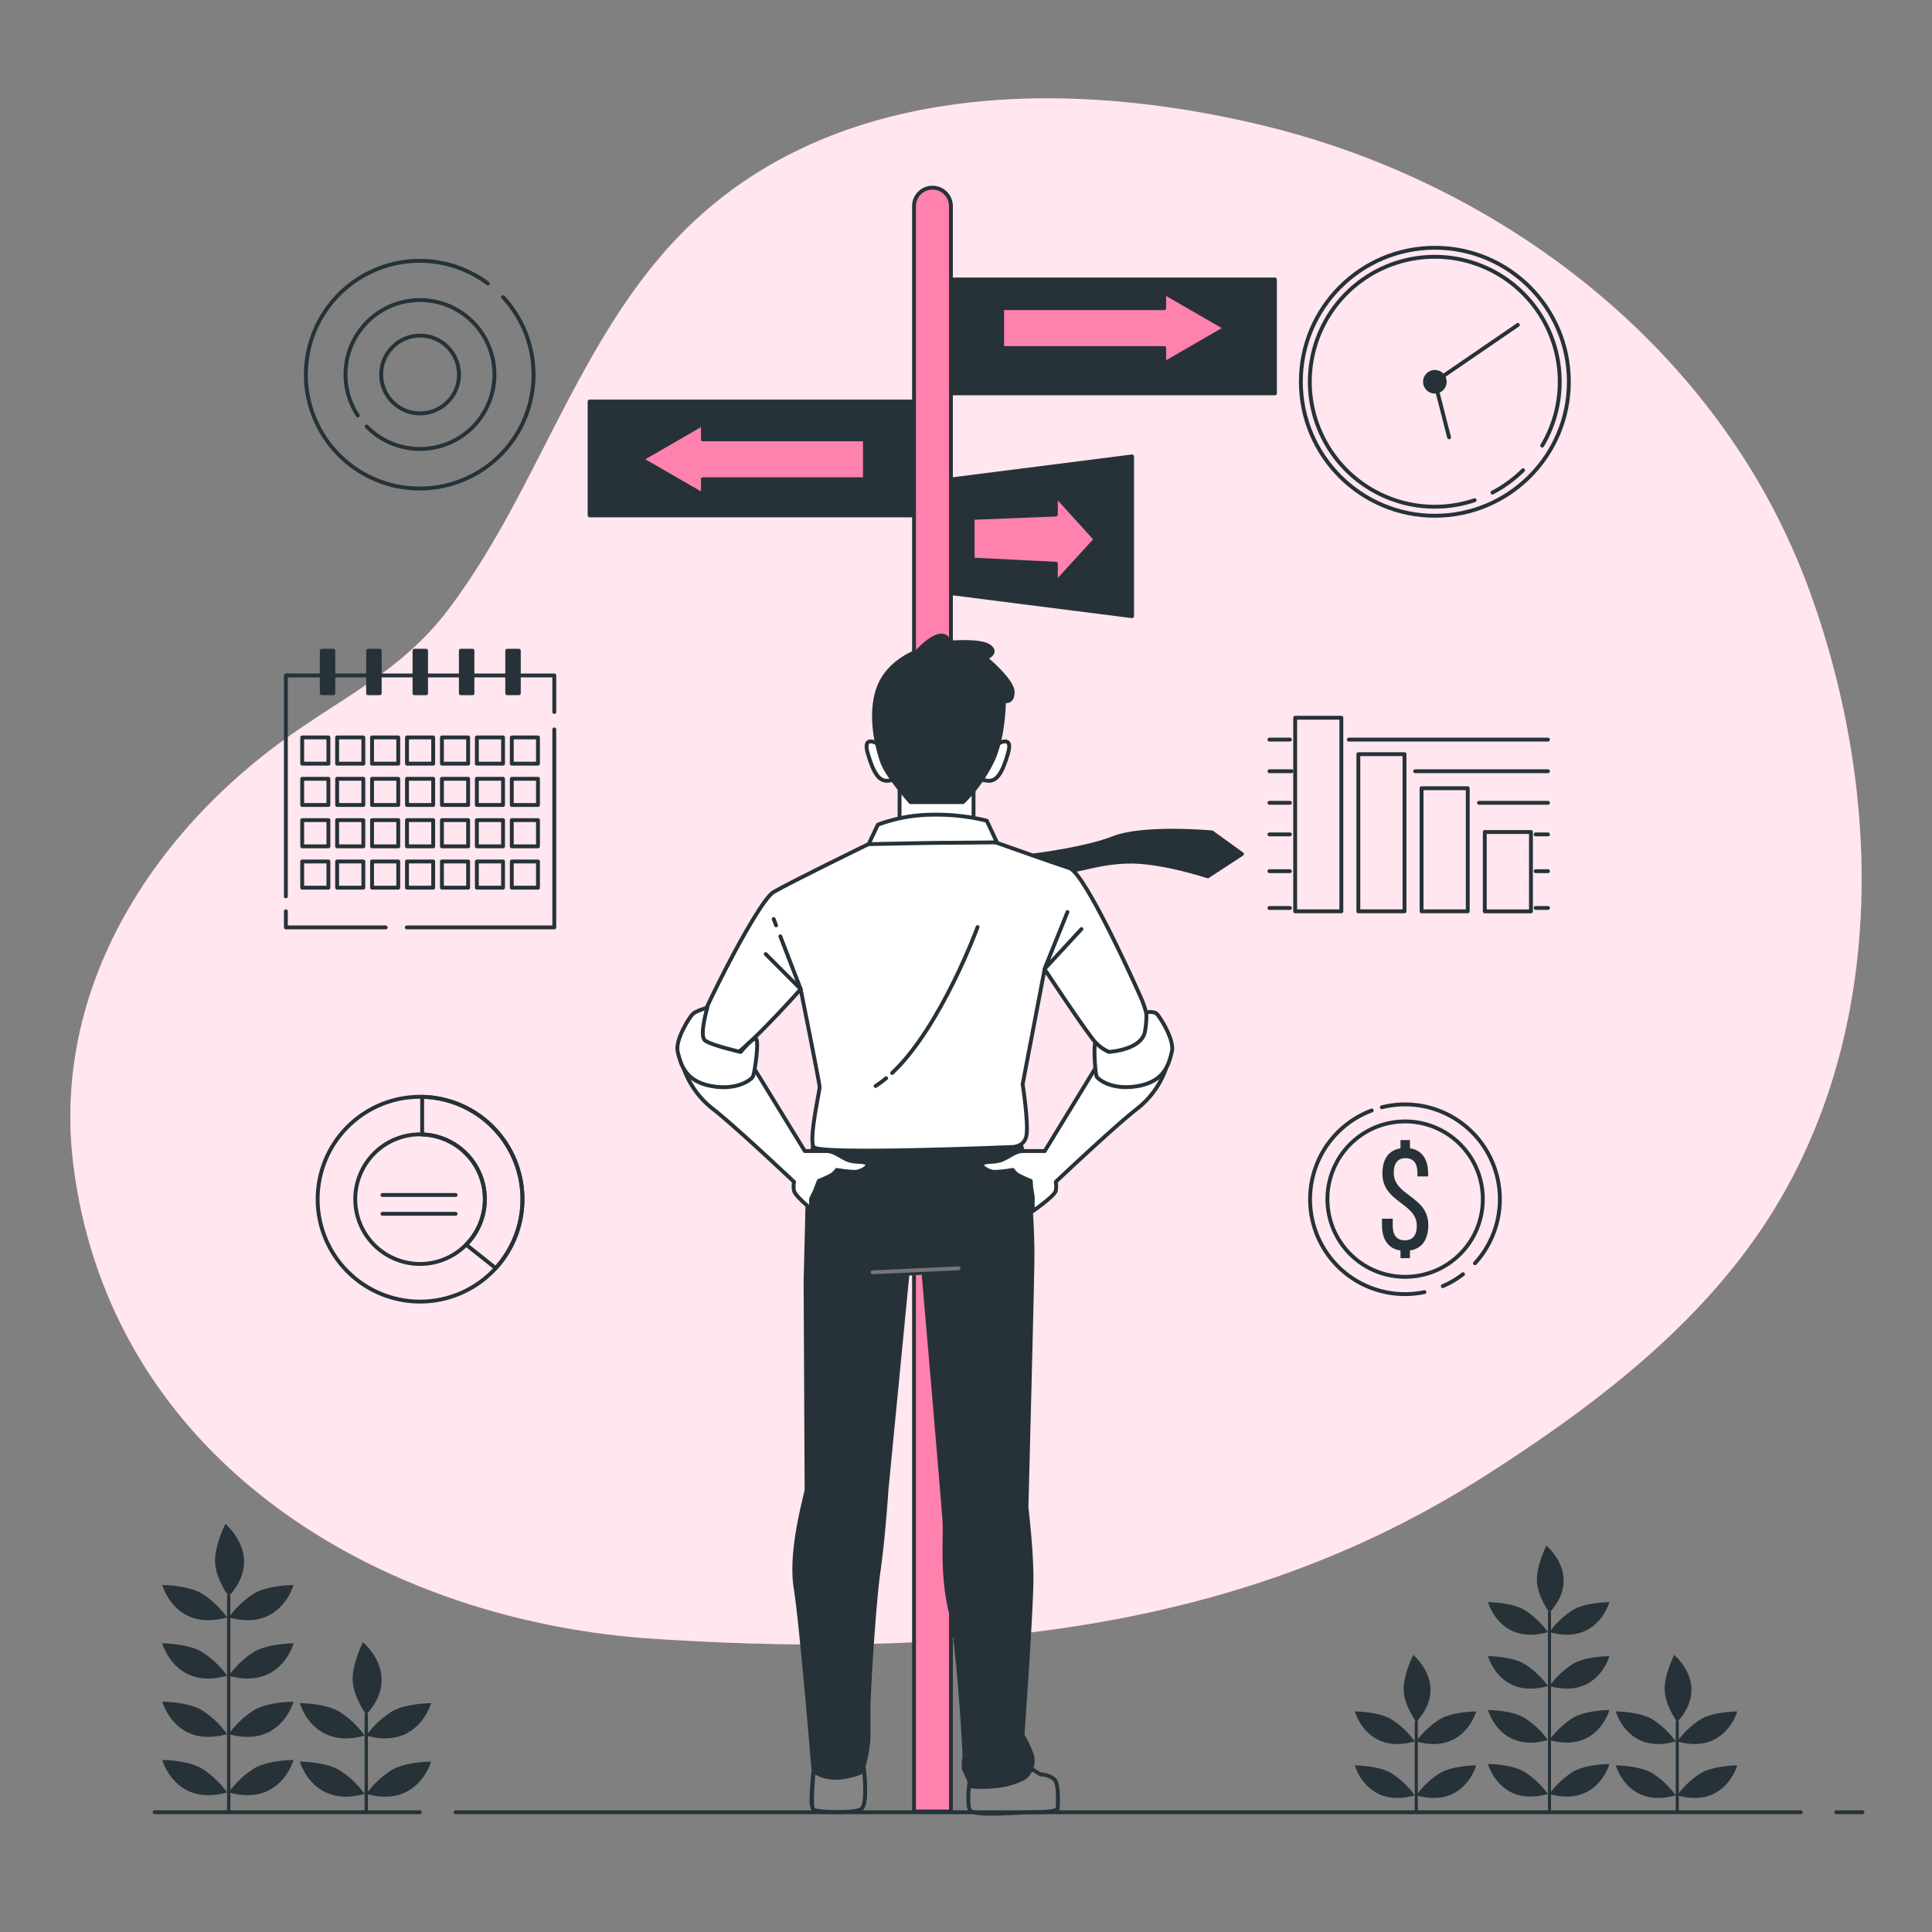 <svg xmlns="http://www.w3.org/2000/svg" viewBox="0 0 500 500"><rect x="0" y="0" width="500" height="500" fill="#808080" stroke="none"/><g id="freepik--background-simple--inject-2"><path d="M459,131.83C432.43,81.13,382,46,327.71,32.69,275.88,20,213.48,20.62,174.47,62.43c-25.69,27.53-36,65.86-58.65,95.59-11.27,14.78-25.37,21.54-40.14,31.88C39.7,215.11,13.23,255.68,19,301.56c9.7,76.71,79.68,117.91,150,122.54,92.94,6.11,159.22-6.31,215.52-42.29,29.25-18.69,58.41-40.87,76.26-71.56,27-46.41,25.89-104.95,8.43-154.78A178.75,178.75,0,0,0,459,131.83Z" style="fill:#FF81AE"></path><path d="M459,131.83C432.43,81.13,382,46,327.71,32.69,275.88,20,213.48,20.62,174.47,62.43c-25.69,27.53-36,65.86-58.65,95.59-11.27,14.78-25.37,21.54-40.14,31.88C39.7,215.11,13.23,255.68,19,301.56c9.7,76.71,79.68,117.91,150,122.54,92.94,6.11,159.22-6.31,215.52-42.29,29.25-18.69,58.41-40.87,76.26-71.56,27-46.41,25.89-104.95,8.43-154.78A178.75,178.75,0,0,0,459,131.83Z" style="fill:#fff;opacity:0.8"></path></g><g id="freepik--Signs--inject-2"><path d="M246.1,468.8h-9.55V53.34a4.77,4.77,0,0,1,4.77-4.77h0a4.77,4.77,0,0,1,4.78,4.77Z" style="fill:#FF81AE;stroke:#263238;stroke-linecap:round;stroke-linejoin:round"></path><rect x="152.59" y="103.91" width="83.69" height="29.47" style="fill:#263238;stroke:#263238;stroke-linecap:round;stroke-linejoin:round"></rect><rect x="246.26" y="72.32" width="83.69" height="29.47" style="fill:#263238;stroke:#263238;stroke-linecap:round;stroke-linejoin:round"></rect><polygon points="246.26 153.53 292.99 159.47 292.99 118.12 246.26 124.06 246.26 153.53" style="fill:#263238;stroke:#263238;stroke-linecap:round;stroke-linejoin:round"></polygon><polygon points="283.57 139.58 273.26 128.21 273.26 133.17 251.72 134.02 251.72 144.82 273.26 145.89 273.26 150.85 283.57 139.58" style="fill:#FF81AE;stroke:#263238;stroke-linecap:round;stroke-linejoin:round"></polygon><polygon points="317.19 84.91 301.29 75.73 301.29 79.75 259.36 79.75 259.36 90.07 301.29 90.07 301.29 94.1 317.19 84.91" style="fill:#FF81AE;stroke:#263238;stroke-linecap:round;stroke-linejoin:round"></polygon><polygon points="166.01 118.86 181.91 109.68 181.91 113.7 223.84 113.7 223.84 124.02 181.91 124.02 181.91 128.04 166.01 118.86" style="fill:#FF81AE;stroke:#263238;stroke-linecap:round;stroke-linejoin:round"></polygon></g><g id="freepik--Graphics--inject-2"><circle cx="371.34" cy="98.8" r="34.68" style="fill:none;stroke:#263238;stroke-linecap:round;stroke-linejoin:round"></circle><path d="M394.15,121.7a32.65,32.65,0,0,1-7.9,5.78" style="fill:none;stroke:#263238;stroke-linecap:round;stroke-linejoin:round"></path><path d="M381.63,129.45a32.34,32.34,0,1,1,17.49-14.13" style="fill:none;stroke:#263238;stroke-linecap:round;stroke-linejoin:round"></path><circle cx="371.34" cy="98.8" r="2.56" style="fill:#263238;stroke:#263238;stroke-linecap:round;stroke-linejoin:round"></circle><polyline points="375.02 113.17 371.34 98.8 392.82 84.09" style="fill:none;stroke:#263238;stroke-linecap:round;stroke-linejoin:round"></polyline><polyline points="143.45 188.78 143.45 240.01 105.29 240.01" style="fill:none;stroke:#263238;stroke-linecap:round;stroke-linejoin:round"></polyline><polyline points="73.98 231.97 73.98 174.8 143.45 174.8 143.45 184.26" style="fill:none;stroke:#263238;stroke-linecap:round;stroke-linejoin:round"></polyline><polyline points="99.81 240.01 73.98 240.01 73.98 235.84" style="fill:none;stroke:#263238;stroke-linecap:round;stroke-linejoin:round"></polyline><rect x="78.21" y="190.85" width="6.78" height="6.78" style="fill:none;stroke:#263238;stroke-linecap:round;stroke-linejoin:round"></rect><rect x="87.25" y="190.85" width="6.78" height="6.78" style="fill:none;stroke:#263238;stroke-linecap:round;stroke-linejoin:round"></rect><rect x="96.29" y="190.85" width="6.78" height="6.78" style="fill:none;stroke:#263238;stroke-linecap:round;stroke-linejoin:round"></rect><rect x="105.33" y="190.85" width="6.78" height="6.78" style="fill:none;stroke:#263238;stroke-linecap:round;stroke-linejoin:round"></rect><rect x="114.37" y="190.85" width="6.78" height="6.78" style="fill:none;stroke:#263238;stroke-linecap:round;stroke-linejoin:round"></rect><rect x="123.41" y="190.85" width="6.78" height="6.78" style="fill:none;stroke:#263238;stroke-linecap:round;stroke-linejoin:round"></rect><rect x="132.45" y="190.85" width="6.78" height="6.78" style="fill:none;stroke:#263238;stroke-linecap:round;stroke-linejoin:round"></rect><rect x="78.21" y="201.55" width="6.78" height="6.78" style="fill:none;stroke:#263238;stroke-linecap:round;stroke-linejoin:round"></rect><rect x="87.25" y="201.55" width="6.78" height="6.78" style="fill:none;stroke:#263238;stroke-linecap:round;stroke-linejoin:round"></rect><rect x="96.29" y="201.55" width="6.78" height="6.78" style="fill:none;stroke:#263238;stroke-linecap:round;stroke-linejoin:round"></rect><rect x="105.33" y="201.55" width="6.78" height="6.78" style="fill:none;stroke:#263238;stroke-linecap:round;stroke-linejoin:round"></rect><rect x="114.37" y="201.55" width="6.78" height="6.78" style="fill:none;stroke:#263238;stroke-linecap:round;stroke-linejoin:round"></rect><rect x="123.41" y="201.55" width="6.78" height="6.78" style="fill:none;stroke:#263238;stroke-linecap:round;stroke-linejoin:round"></rect><rect x="132.45" y="201.55" width="6.78" height="6.78" style="fill:none;stroke:#263238;stroke-linecap:round;stroke-linejoin:round"></rect><rect x="78.21" y="212.25" width="6.78" height="6.78" style="fill:none;stroke:#263238;stroke-linecap:round;stroke-linejoin:round"></rect><rect x="87.25" y="212.25" width="6.78" height="6.78" style="fill:none;stroke:#263238;stroke-linecap:round;stroke-linejoin:round"></rect><rect x="96.29" y="212.25" width="6.78" height="6.78" style="fill:none;stroke:#263238;stroke-linecap:round;stroke-linejoin:round"></rect><rect x="105.33" y="212.25" width="6.78" height="6.78" style="fill:none;stroke:#263238;stroke-linecap:round;stroke-linejoin:round"></rect><rect x="114.37" y="212.25" width="6.78" height="6.78" style="fill:none;stroke:#263238;stroke-linecap:round;stroke-linejoin:round"></rect><rect x="123.41" y="212.25" width="6.78" height="6.78" style="fill:none;stroke:#263238;stroke-linecap:round;stroke-linejoin:round"></rect><rect x="132.45" y="212.25" width="6.78" height="6.78" style="fill:none;stroke:#263238;stroke-linecap:round;stroke-linejoin:round"></rect><rect x="78.21" y="222.95" width="6.78" height="6.78" style="fill:none;stroke:#263238;stroke-linecap:round;stroke-linejoin:round"></rect><rect x="87.25" y="222.95" width="6.78" height="6.78" style="fill:none;stroke:#263238;stroke-linecap:round;stroke-linejoin:round"></rect><rect x="96.29" y="222.95" width="6.78" height="6.78" style="fill:none;stroke:#263238;stroke-linecap:round;stroke-linejoin:round"></rect><rect x="105.33" y="222.95" width="6.78" height="6.78" style="fill:none;stroke:#263238;stroke-linecap:round;stroke-linejoin:round"></rect><rect x="114.37" y="222.95" width="6.78" height="6.78" style="fill:none;stroke:#263238;stroke-linecap:round;stroke-linejoin:round"></rect><rect x="123.41" y="222.95" width="6.78" height="6.78" style="fill:none;stroke:#263238;stroke-linecap:round;stroke-linejoin:round"></rect><rect x="132.45" y="222.95" width="6.78" height="6.78" style="fill:none;stroke:#263238;stroke-linecap:round;stroke-linejoin:round"></rect><path d="M86.27,179.41h-3v-11h3Zm12-11h-3v11h3Zm12,0h-3v11h3Zm12,0h-3v11h3Zm12,0h-3v11h3Z" style="fill:#263238;stroke:#263238;stroke-linecap:round;stroke-linejoin:round"></path><path d="M108.72,283.85a26.5,26.5,0,1,0,26.49,26.5A26.49,26.49,0,0,0,108.72,283.85Zm0,43.26a16.77,16.77,0,1,1,16.76-16.76A16.77,16.77,0,0,1,108.72,327.11Z" style="fill:none;stroke:#263238;stroke-linecap:round;stroke-linejoin:round"></path><path d="M109.26,283.86v9.75a16.74,16.74,0,0,1,11.38,28.51l7.65,6.08a26.49,26.49,0,0,0-19-44.34Z" style="fill:none;stroke:#263238;stroke-linecap:round;stroke-linejoin:round"></path><line x1="98.98" y1="309.26" x2="117.91" y2="309.26" style="fill:none;stroke:#263238;stroke-linecap:round;stroke-linejoin:round"></line><line x1="98.98" y1="314.13" x2="117.91" y2="314.13" style="fill:none;stroke:#263238;stroke-linecap:round;stroke-linejoin:round"></line><line x1="349.07" y1="191.41" x2="400.62" y2="191.41" style="fill:none;stroke:#263238;stroke-linecap:round;stroke-linejoin:round"></line><line x1="328.53" y1="191.41" x2="333.83" y2="191.41" style="fill:none;stroke:#263238;stroke-linecap:round;stroke-linejoin:round"></line><line x1="366.24" y1="199.59" x2="400.62" y2="199.59" style="fill:none;stroke:#263238;stroke-linecap:round;stroke-linejoin:round"></line><line x1="328.53" y1="199.59" x2="334.25" y2="199.59" style="fill:none;stroke:#263238;stroke-linecap:round;stroke-linejoin:round"></line><line x1="382.77" y1="207.77" x2="400.62" y2="207.77" style="fill:none;stroke:#263238;stroke-linecap:round;stroke-linejoin:round"></line><line x1="328.53" y1="207.77" x2="333.83" y2="207.77" style="fill:none;stroke:#263238;stroke-linecap:round;stroke-linejoin:round"></line><line x1="397.43" y1="215.94" x2="400.62" y2="215.94" style="fill:none;stroke:#263238;stroke-linecap:round;stroke-linejoin:round"></line><line x1="328.53" y1="215.94" x2="333.83" y2="215.94" style="fill:none;stroke:#263238;stroke-linecap:round;stroke-linejoin:round"></line><line x1="397.43" y1="225.46" x2="400.62" y2="225.46" style="fill:none;stroke:#263238;stroke-linecap:round;stroke-linejoin:round"></line><line x1="328.53" y1="225.46" x2="333.83" y2="225.46" style="fill:none;stroke:#263238;stroke-linecap:round;stroke-linejoin:round"></line><line x1="397.43" y1="234.98" x2="400.62" y2="234.98" style="fill:none;stroke:#263238;stroke-linecap:round;stroke-linejoin:round"></line><line x1="328.53" y1="234.98" x2="333.83" y2="234.98" style="fill:none;stroke:#263238;stroke-linecap:round;stroke-linejoin:round"></line><rect x="335.19" y="185.75" width="11.95" height="50.1" style="fill:none;stroke:#263238;stroke-linecap:round;stroke-linejoin:round"></rect><rect x="351.54" y="195.18" width="11.95" height="40.67" style="fill:none;stroke:#263238;stroke-linecap:round;stroke-linejoin:round"></rect><rect x="367.9" y="203.99" width="11.95" height="31.86" style="fill:none;stroke:#263238;stroke-linecap:round;stroke-linejoin:round"></rect><rect x="384.26" y="215.32" width="11.95" height="20.54" style="fill:none;stroke:#263238;stroke-linecap:round;stroke-linejoin:round"></rect><path d="M126.26,73.37a29.46,29.46,0,1,0,3.94,3.54" style="fill:none;stroke:#263238;stroke-linecap:round;stroke-linejoin:round"></path><path d="M94.89,110.37a19.27,19.27,0,1,0-2.28-2.83" style="fill:none;stroke:#263238;stroke-linecap:round;stroke-linejoin:round"></path><circle cx="108.72" cy="96.92" r="10.07" style="fill:none;stroke:#263238;stroke-linecap:round;stroke-linejoin:round"></circle><path d="M364.89,297.18c3.23.46,4.71,3,4.71,6.54v.73h-2.77v-.92c0-2.35-.95-3.8-3.08-3.8s-3.05,1.45-3.05,3.8c0,6,8.94,6,8.94,13.51,0,3.57-1.52,6.12-4.75,6.58v2h-2.44v-2c-3.31-.46-4.79-3-4.79-6.58V315.4h2.78v1.83c0,2.39,1,3.76,3.12,3.76s3.11-1.37,3.11-3.76c0-5.94-8.9-6-8.9-13.51,0-3.65,1.49-6,4.68-6.54v-2.13h2.44Z" style="fill:#263238"></path><path d="M373.38,332.86a24.27,24.27,0,0,0,5.25-3.1" style="fill:none;stroke:#263238;stroke-linecap:round;stroke-linejoin:round"></path><path d="M355,287.39a24.54,24.54,0,0,0,13.65,47" style="fill:none;stroke:#263238;stroke-linecap:round;stroke-linejoin:round"></path><path d="M381.72,326.93a24.54,24.54,0,0,0-24.09-40.37" style="fill:none;stroke:#263238;stroke-linecap:round;stroke-linejoin:round"></path><circle cx="363.65" cy="310.34" r="20.11" transform="translate(-114.03 329.79) rotate(-42.81)" style="fill:none;stroke:#263238;stroke-linecap:round;stroke-linejoin:round"></circle></g><g id="freepik--Character--inject-2"><path d="M266,221.56l.71-.08c3-.37,14.76-1.95,21.49-4.61,7.76-3.07,25.45-1.45,25.45-1.45l7.76,5.6-8.84,5.78s-12.46-4.16-21.12-3.8-12.81,2.89-18.23,2.53-12.09-4-12.09-4Z" style="fill:#263238;stroke:#263238;stroke-linecap:round;stroke-linejoin:round"></path><polygon points="232.81 204 232.81 215.61 251.95 215.61 251.95 202.17 232.81 204" style="fill:#fff;stroke:#263238;stroke-linecap:round;stroke-linejoin:round"></polygon><path d="M227.58,192.73s-4.53-3-3,2.26,3,7.31,5.29,7.06,3.53-1,2.77-3S227.58,192.73,227.58,192.73Z" style="fill:#fff;stroke:#263238;stroke-linecap:round;stroke-linejoin:round"></path><path d="M257.87,192.73s4.53-3,3,2.26-3,7.31-5.29,7.06-3.52-1-2.77-3S257.87,192.73,257.87,192.73Z" style="fill:#fff;stroke:#263238;stroke-linecap:round;stroke-linejoin:round"></path><path d="M237.41,168.55s-7.56,2.51-10.08,9.57-.25,15.61,1,19.14,7.31,10.33,7.31,10.33h13.6a39.12,39.12,0,0,0,7.81-11.08c2.77-6.3,2.77-15.12,2.77-15.12s2.26.76,2.26-2.27-7-8.81-7-8.81,3.28-1.26,1-3-10.33-1-10.33-1S244.71,161,237.41,168.55Z" style="fill:#263238;stroke:#263238;stroke-linecap:round;stroke-linejoin:round"></path><path d="M267.21,457.94l2.07,1.29a5.84,5.84,0,0,1,3.62,1.29c1.29,1.3.81,7.72.81,7.72s-1,.76-5.95.76S252,470.2,251,468.39s.18-9.42.18-9.42Z" style="fill:#858585;stroke:#263238;stroke-linecap:round;stroke-linejoin:round"></path><path d="M210.57,295.27S209,306.65,209,309s-.52,22.5-.52,22.5.26,53,.26,54-4.4,15.52-2.84,25.35,4.65,47.58,4.65,47.58-1,8.28-.26,9.05,10.35,1.81,12.42.78.77-11.12.77-11.12a33.29,33.29,0,0,0,1.3-7.5v-8.28c0-2.58,1.29-25.6,2.58-34.65s2.07-21.21,2.07-21.21l5.43-55.86,4.14-.26s5.17,60,5.43,64.4S243.67,407,246,417.07s3.62,37.5,3.62,37.5-.52,2.59,0,3.62,1.81,4.14,1.81,4.14a29.74,29.74,0,0,0,5.43,0,20.08,20.08,0,0,0,8.32-2.26,5.59,5.59,0,0,0,1.68-6.42c-1.55-3.79-2.24-4.51-2.24-4.51s2.33-32.58,2.33-40.6-1.29-17.84-1.29-18.62,1.55-59,1.55-64.91-.52-22-3.11-29-44-5.17-48.1-4.91A6.34,6.34,0,0,0,210.57,295.27Z" style="fill:#263238;stroke:#263238;stroke-linecap:round;stroke-linejoin:round"></path><line x1="225.83" y1="329.27" x2="248.07" y2="328.24" style="fill:none;stroke:#757575;stroke-linecap:round;stroke-linejoin:round"></line><path d="M238.76,215.1l-14,3.36s-20.18,9.83-24.57,12.41-21.73,37.5-20.95,39.31,4.14,4.14,7.5,4.66S207.21,256,207.21,256s4.91,24.31,4.91,25.34-2.84,13.45-1.55,15.52,50.95,0,50.95,0,3.62.26,4.14-3.1-1-13.19-1-13.19l5.69-29.74s10.87,16.48,13.31,19.13c4.23,4.61,9.49,2.68,12.29-.77,2.45-3,.26-8.8-.51-10.61S280.91,226,276.78,224.67s-21.47-7.5-21.47-7.5Z" style="fill:#fff;stroke:#263238;stroke-linecap:round;stroke-linejoin:round"></path><path d="M224.8,218.46s17.09-.35,19.93-.35S258,218,258,218l-2.63-5.6a54.47,54.47,0,0,0-13.7-1.56,41.32,41.32,0,0,0-14.48,2.59Z" style="fill:#fff;stroke:#263238;stroke-linecap:round;stroke-linejoin:round"></path><polyline points="201.95 242.32 207.21 255.96 198.16 246.91" style="fill:none;stroke:#263238;stroke-linecap:round;stroke-linejoin:round"></polyline><line x1="200.23" y1="237.85" x2="200.85" y2="239.48" style="fill:none;stroke:#263238;stroke-linecap:round;stroke-linejoin:round"></line><path d="M229.33,279.05a25.8,25.8,0,0,1-2.72,2" style="fill:none;stroke:#263238;stroke-linecap:round;stroke-linejoin:round"></path><path d="M253,239.92s-9.45,25.85-22.11,37.77" style="fill:none;stroke:#263238;stroke-linecap:round;stroke-linejoin:round"></path><polyline points="276.26 236.04 270.31 250.79 279.88 240.44" style="fill:none;stroke:#263238;stroke-linecap:round;stroke-linejoin:round"></polyline><path d="M177,276.65a23,23,0,0,0,7.5,10.34c5.69,4.4,21,18.88,21,18.88a5.81,5.81,0,0,0,0,2.33c.26,1.29,4.4,4.65,4.4,4.65v-2.58l1-2.07,1-2.59a30.24,30.24,0,0,0,3.37-1.55,5.44,5.44,0,0,0,1.29-1.29,33.93,33.93,0,0,0,4.65.51c1.81,0,4.4-1.81,2.85-2.32s-3.1,0-5.17-1-3.11-2.07-5.18-2.07h-5.43L194,274.58Z" style="fill:#fff;stroke:#263238;stroke-linecap:round;stroke-linejoin:round"></path><path d="M183.07,260.75s-3,.9-3.79,1.67-4.66,6.73-3.88,9.83,1.81,7.5,8.53,8.79,10.35-1.55,10.87-2.32,1.79-9.93.75-9.93-3.86,3.46-3.86,3.46-7.7-1.74-9.25-3S183.07,260.75,183.07,260.75Z" style="fill:#fff;stroke:#263238;stroke-linecap:round;stroke-linejoin:round"></path><path d="M301.72,276.65a23,23,0,0,1-7.5,10.34c-5.69,4.4-21,18.88-21,18.88a5.81,5.81,0,0,1,0,2.33c-.26,1.29-5.95,5.27-5.95,5.27V309.7l-.4-2.38-.11-1.71a30.24,30.24,0,0,1-3.37-1.55,5.44,5.44,0,0,1-1.29-1.29,33.93,33.93,0,0,1-4.65.51c-1.81,0-4.4-1.81-2.85-2.32s3.1,0,5.17-1,3.11-2.07,5.18-2.07h5.43l14.22-23.27Z" style="fill:#fff;stroke:#263238;stroke-linecap:round;stroke-linejoin:round"></path><path d="M296.68,262s1.94-.37,2.71.4,4.66,6.73,3.88,9.83-1.81,7.5-8.53,8.79-10.35-1.55-10.87-2.32-.93-9.58-.25-8.8a10.7,10.7,0,0,0,3.36,2.33s8-.41,9.27-4.94A22.83,22.83,0,0,0,296.68,262Z" style="fill:#fff;stroke:#263238;stroke-linecap:round;stroke-linejoin:round"></path><path d="M222.73,468.28c1.63-.82,1.17-7.27.9-9.95a19.06,19.06,0,0,1-5.82,1.67,10.88,10.88,0,0,1-7.24-1.55s-.83,8.95-.13,9.79S220.66,469.31,222.73,468.28Z" style="fill:#858585;stroke:#263238;stroke-linecap:round;stroke-linejoin:round"></path></g><g id="freepik--Plants--inject-2"><path d="M401,469.33a.4.4,0,0,1-.4-.4V417.35a.4.4,0,1,1,.8,0v51.58A.4.4,0,0,1,401,469.33Z" style="fill:#263238"></path><path d="M400.6,464.28a22,22,0,0,0-6.21-5.82c-3.49-1.94-9.3-1.94-9.3-1.94S388.19,467.77,400.6,464.28Z" style="fill:#263238"></path><path d="M401,464.28a22.09,22.09,0,0,1,6.2-5.82c3.49-1.94,9.31-1.94,9.31-1.94S413.4,467.77,401,464.28Z" style="fill:#263238"></path><path d="M400.6,450.32a22,22,0,0,0-6.21-5.82c-3.49-1.94-9.3-1.94-9.3-1.94S388.19,453.81,400.6,450.32Z" style="fill:#263238"></path><path d="M401,450.32a22.09,22.09,0,0,1,6.2-5.82c3.49-1.94,9.31-1.94,9.31-1.94S413.4,453.81,401,450.32Z" style="fill:#263238"></path><path d="M400.6,436.35a21.92,21.92,0,0,0-6.21-5.81c-3.49-1.94-9.3-1.94-9.3-1.94S388.19,439.84,400.6,436.35Z" style="fill:#263238"></path><path d="M401,436.35a22,22,0,0,1,6.2-5.81c3.49-1.94,9.31-1.94,9.31-1.94S413.4,439.84,401,436.35Z" style="fill:#263238"></path><path d="M400.6,422.39a22,22,0,0,0-6.21-5.82c-3.49-1.94-9.3-1.94-9.3-1.94S388.19,425.88,400.6,422.39Z" style="fill:#263238"></path><path d="M401,422.39a22.09,22.09,0,0,1,6.2-5.82c3.49-1.94,9.31-1.94,9.31-1.94S413.4,425.88,401,422.39Z" style="fill:#263238"></path><path d="M401,417.35s-3.11-4.18-3.26-8.17,2.46-9.18,2.46-9.18S409.7,407.85,401,417.35Z" style="fill:#263238"></path><path d="M59.19,469.33a.43.43,0,0,1-.43-.43V413.14a.43.43,0,0,1,.86,0V468.9A.43.43,0,0,1,59.19,469.33Z" style="fill:#263238"></path><path d="M58.77,463.87a23.89,23.89,0,0,0-6.71-6.29c-3.77-2.1-10.06-2.1-10.06-2.1S45.35,467.64,58.77,463.87Z" style="fill:#263238"></path><path d="M59.19,463.87a23.89,23.89,0,0,1,6.71-6.29c3.77-2.1,10.06-2.1,10.06-2.1S72.6,467.64,59.19,463.87Z" style="fill:#263238"></path><path d="M58.77,448.78a23.74,23.74,0,0,0-6.71-6.29c-3.77-2.1-10.06-2.1-10.06-2.1S45.35,452.55,58.77,448.78Z" style="fill:#263238"></path><path d="M59.19,448.78a23.74,23.74,0,0,1,6.71-6.29c3.77-2.1,10.06-2.1,10.06-2.1S72.6,452.55,59.19,448.78Z" style="fill:#263238"></path><path d="M58.77,433.68a23.89,23.89,0,0,0-6.71-6.29C48.29,425.3,42,425.3,42,425.3S45.35,437.46,58.77,433.68Z" style="fill:#263238"></path><path d="M59.19,433.68a23.89,23.89,0,0,1,6.71-6.29C69.67,425.3,76,425.3,76,425.3S72.6,437.46,59.19,433.68Z" style="fill:#263238"></path><path d="M58.77,418.59a23.89,23.89,0,0,0-6.71-6.29C48.29,410.21,42,410.21,42,410.21S45.35,422.36,58.77,418.59Z" style="fill:#263238"></path><path d="M59.19,418.59a23.89,23.89,0,0,1,6.71-6.29c3.77-2.09,10.06-2.09,10.06-2.09S72.6,422.36,59.19,418.59Z" style="fill:#263238"></path><path d="M59.19,413.14s-3.36-4.51-3.53-8.83,2.67-9.92,2.67-9.92S68.61,402.87,59.19,413.14Z" style="fill:#263238"></path><path d="M95.22,469.08V443.72a.43.43,0,1,0-.86,0v25.36Z" style="fill:#263238"></path><path d="M94.37,464.26A23.89,23.89,0,0,0,87.66,458c-3.77-2.09-10.06-2.09-10.06-2.09S81,468,94.37,464.26Z" style="fill:#263238"></path><path d="M94.79,464.26A23.89,23.89,0,0,1,101.5,458c3.77-2.09,10.06-2.09,10.06-2.09S108.21,468,94.79,464.26Z" style="fill:#263238"></path><path d="M94.37,449.17a23.89,23.89,0,0,0-6.71-6.29c-3.77-2.1-10.06-2.1-10.06-2.1S81,452.94,94.37,449.17Z" style="fill:#263238"></path><path d="M94.79,449.17a23.89,23.89,0,0,1,6.71-6.29c3.77-2.1,10.06-2.1,10.06-2.1S108.21,452.94,94.79,449.17Z" style="fill:#263238"></path><path d="M94.79,443.72s-3.36-4.51-3.52-8.83S93.93,425,93.93,425,104.21,433.45,94.79,443.72Z" style="fill:#263238"></path><path d="M366.93,469.1V445.64a.4.4,0,0,0-.8,0V469.1Z" style="fill:#263238"></path><path d="M366.14,464.64a22.09,22.09,0,0,0-6.2-5.82c-3.49-1.94-9.31-1.94-9.31-1.94S353.73,468.13,366.14,464.64Z" style="fill:#263238"></path><path d="M366.53,464.64a22,22,0,0,1,6.21-5.82c3.49-1.94,9.3-1.94,9.3-1.94S378.94,468.13,366.53,464.64Z" style="fill:#263238"></path><path d="M366.14,450.68a22.09,22.09,0,0,0-6.2-5.82c-3.49-1.94-9.31-1.94-9.31-1.94S353.73,454.17,366.14,450.68Z" style="fill:#263238"></path><path d="M366.53,450.68a22,22,0,0,1,6.21-5.82c3.49-1.94,9.3-1.94,9.3-1.94S378.94,454.17,366.53,450.68Z" style="fill:#263238"></path><path d="M366.53,445.64s-3.1-4.18-3.26-8.17,2.47-9.18,2.47-9.18S375.24,436.13,366.53,445.64Z" style="fill:#263238"></path><path d="M434.47,469.1V445.64a.4.4,0,0,0-.8,0V469.1Z" style="fill:#263238"></path><path d="M433.68,464.64a22.09,22.09,0,0,0-6.2-5.82c-3.49-1.94-9.31-1.94-9.31-1.94S421.27,468.13,433.68,464.64Z" style="fill:#263238"></path><path d="M434.07,464.64a22.2,22.2,0,0,1,6.21-5.82c3.49-1.94,9.31-1.94,9.31-1.94S446.48,468.13,434.07,464.64Z" style="fill:#263238"></path><path d="M433.68,450.68a22.09,22.09,0,0,0-6.2-5.82c-3.49-1.94-9.31-1.94-9.31-1.94S421.27,454.17,433.68,450.68Z" style="fill:#263238"></path><path d="M434.07,450.68a22.2,22.2,0,0,1,6.21-5.82c3.49-1.94,9.31-1.94,9.31-1.94S446.48,454.17,434.07,450.68Z" style="fill:#263238"></path><path d="M434.07,445.64s-3.1-4.18-3.26-8.17,2.47-9.18,2.47-9.18S442.78,436.13,434.07,445.64Z" style="fill:#263238"></path></g><g id="freepik--Floor--inject-2"><line x1="475.24" y1="469" x2="482" y2="469" style="fill:none;stroke:#263238;stroke-linecap:round;stroke-linejoin:round"></line><line x1="117.89" y1="469" x2="466.01" y2="469" style="fill:none;stroke:#263238;stroke-linecap:round;stroke-linejoin:round"></line><line x1="40" y1="469" x2="108.66" y2="469" style="fill:none;stroke:#263238;stroke-linecap:round;stroke-linejoin:round"></line></g></svg>